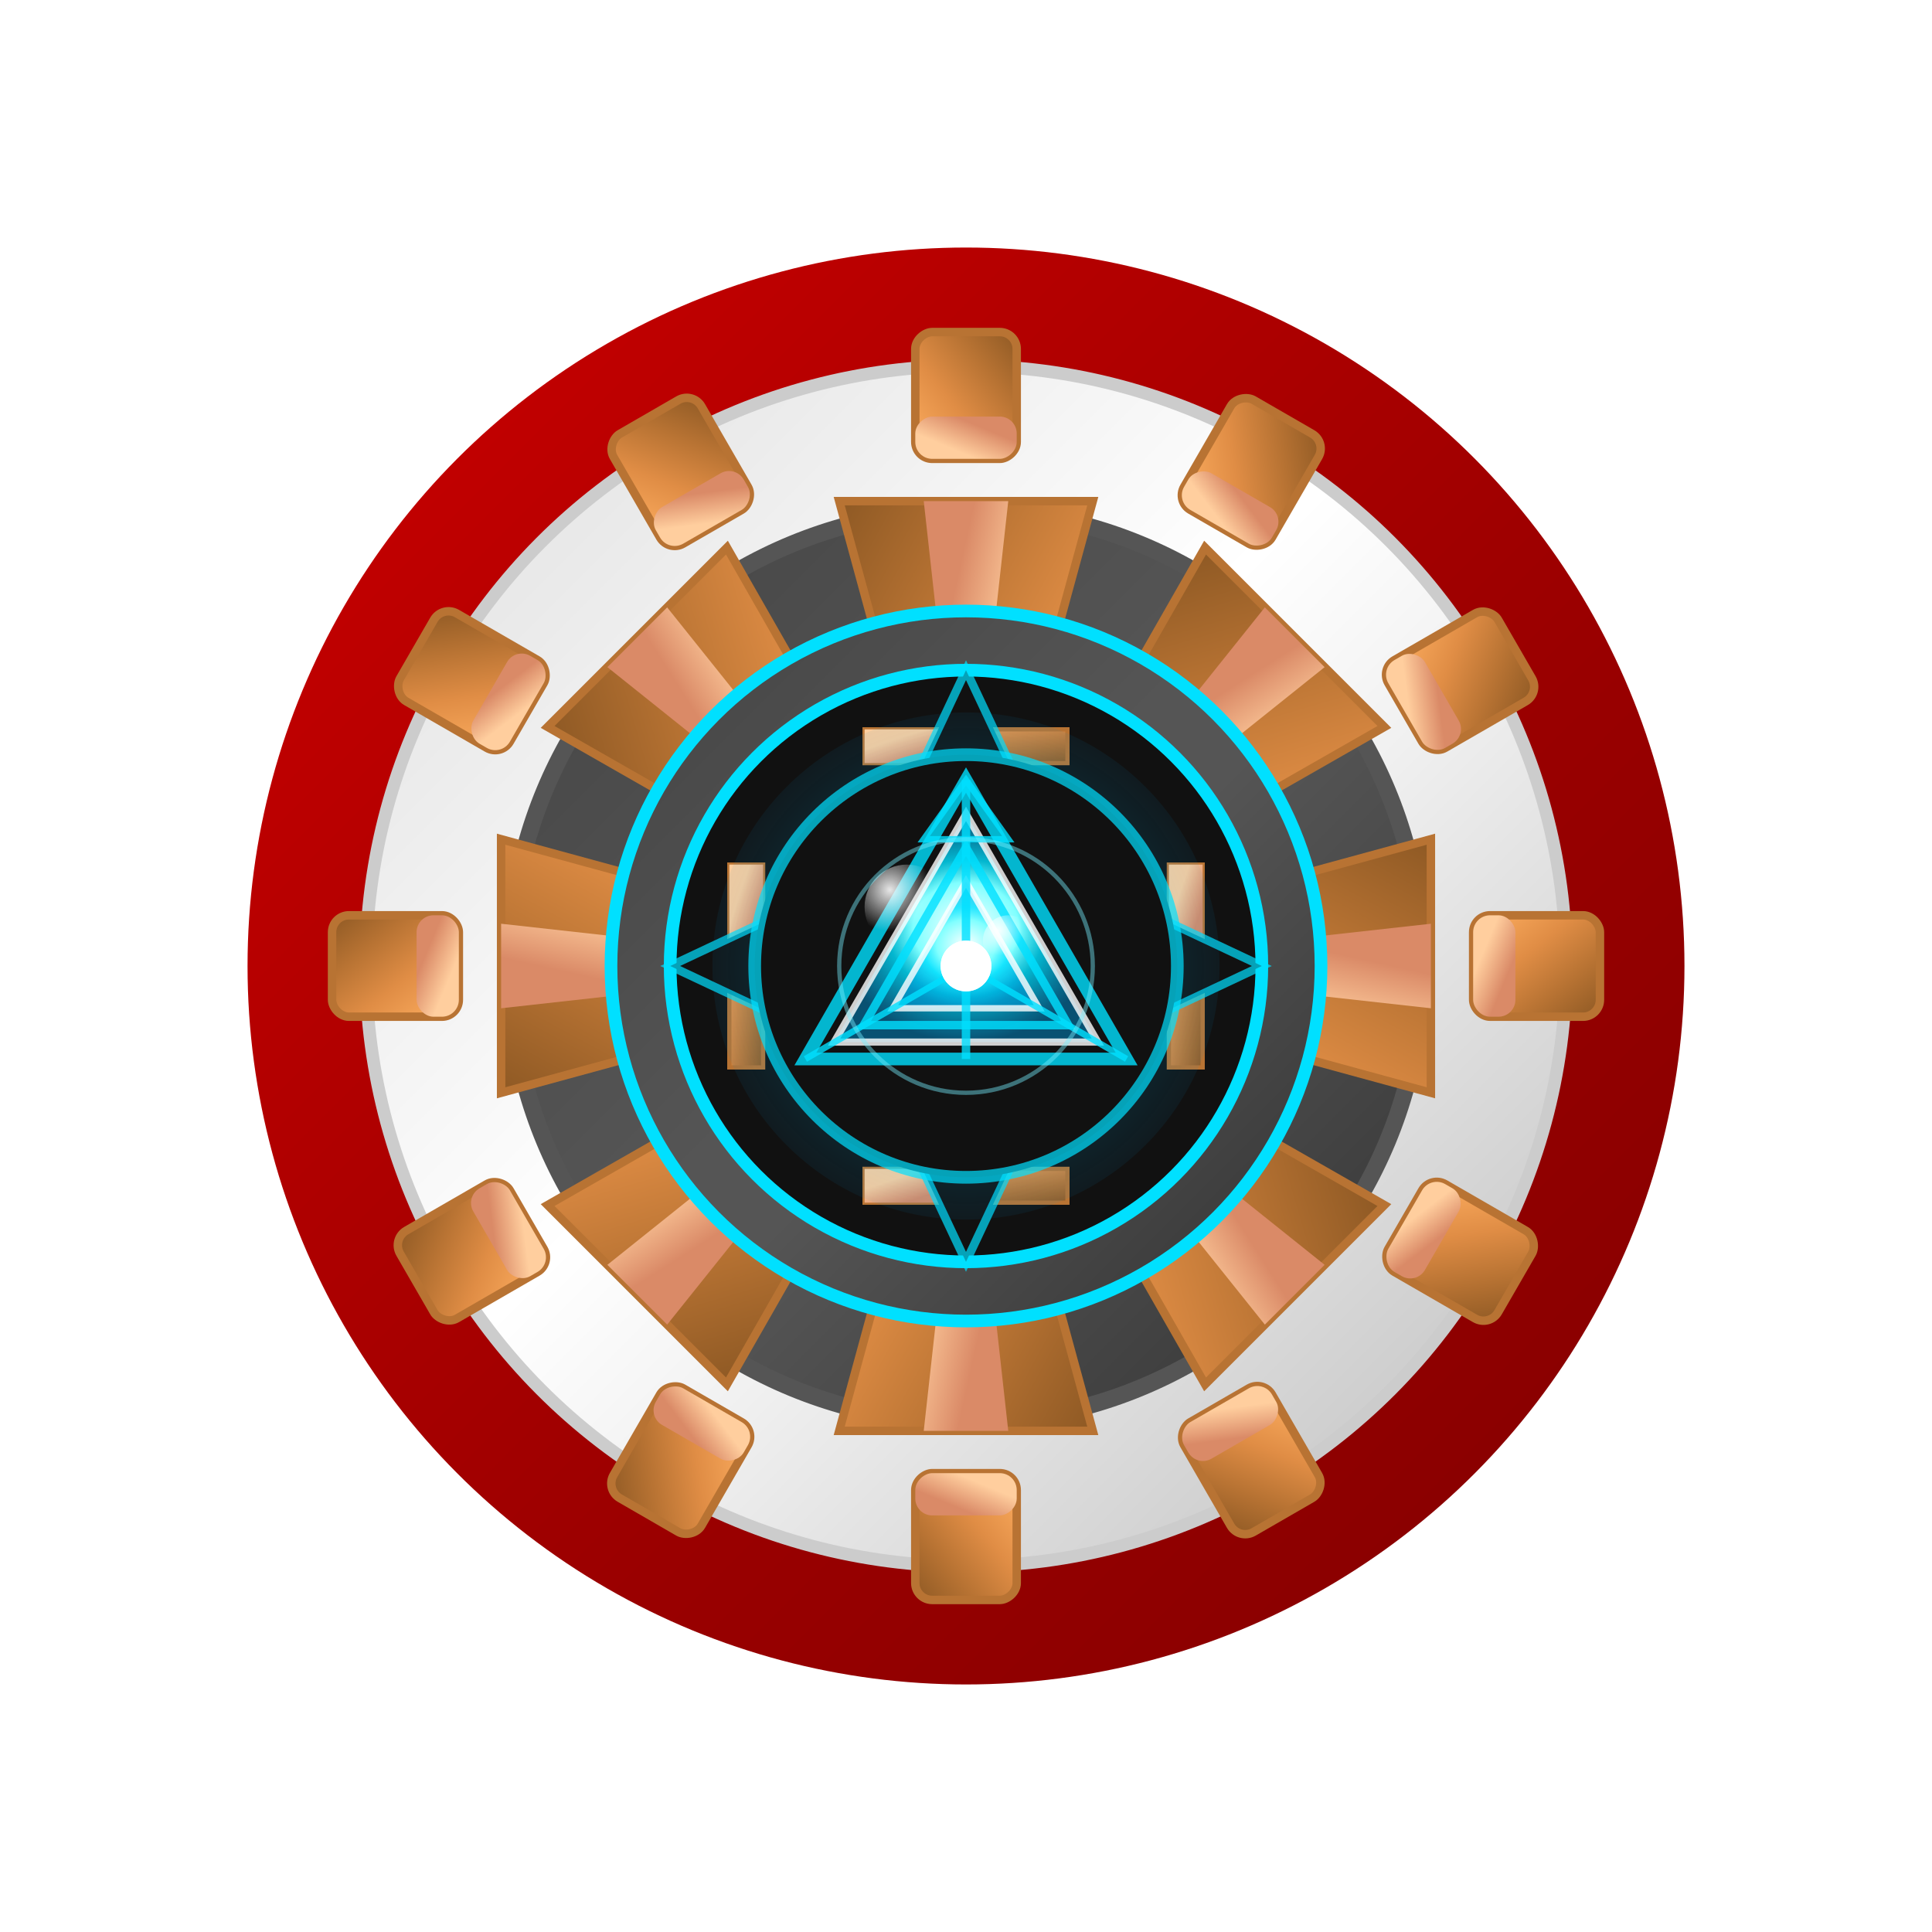 <svg xmlns="http://www.w3.org/2000/svg" viewBox="0 0 400 400">
  <defs>
    <!-- Updated vibrant red gradient with specified shades -->
    <linearGradient id="ironManRedGradient" x1="0%" y1="0%" x2="100%" y2="100%">
      <stop offset="0%" stop-color="#CD0000" />
      <stop offset="30%" stop-color="#B30000" />
      <stop offset="60%" stop-color="#9A0000" />
      <stop offset="100%" stop-color="#820000" />
    </linearGradient>
    
    <!-- Rich copper gradient with warmer tones -->
    <linearGradient id="copperGradient" x1="0%" y1="0%" x2="100%" y2="100%">
      <stop offset="0%" stop-color="#FFB062" />
      <stop offset="40%" stop-color="#E08D45" />
      <stop offset="70%" stop-color="#B87333" />
      <stop offset="100%" stop-color="#8E5924" />
    </linearGradient>
    
    <!-- Secondary copper for highlights -->
    <linearGradient id="copperHighlight" x1="30%" y1="30%" x2="70%" y2="70%">
      <stop offset="0%" stop-color="#FFCE9E" />
      <stop offset="100%" stop-color="#DA8A67" />
    </linearGradient>
    
    <!-- Crisp silver gradient -->
    <linearGradient id="enhancedSilverGradient" x1="0%" y1="0%" x2="100%" y2="100%">
      <stop offset="0%" stop-color="#DDDDDD" />
      <stop offset="45%" stop-color="#FFFFFF" />
      <stop offset="55%" stop-color="#F5F5F5" />
      <stop offset="100%" stop-color="#BBBBBB" />
    </linearGradient>
    
    <!-- Dark metal with better definition -->
    <linearGradient id="darkMetalGradient" x1="0%" y1="0%" x2="100%" y2="100%">
      <stop offset="0%" stop-color="#444444" />
      <stop offset="45%" stop-color="#555555" />
      <stop offset="55%" stop-color="#555555" />
      <stop offset="100%" stop-color="#333333" />
    </linearGradient>
    
    <!-- Subtle shadow that won't dull the colors -->
    <filter id="softShadow" x="-10%" y="-10%" width="120%" height="120%">
      <feDropShadow dx="0" dy="3" stdDeviation="2" flood-opacity="0.25" flood-color="#111111"/>
    </filter>
    
    <!-- Enhanced blue energy core light -->
    <radialGradient id="energyCore" cx="50%" cy="50%" r="50%">
      <stop offset="0%" stop-color="#80FFFF" />
      <stop offset="50%" stop-color="#40FFFF" />
      <stop offset="80%" stop-color="#00BFFF" stop-opacity="0.8" />
      <stop offset="100%" stop-color="#0091D4" stop-opacity="0.5" />
    </radialGradient>
    
    <!-- Improved energy glow effect -->
    <filter id="blueGlow" x="-30%" y="-30%" width="160%" height="160%">
      <feGaussianBlur stdDeviation="5" result="blur" />
      <feFlood flood-color="#00E0FF" flood-opacity="0.7" result="glowColor" />
      <feComposite in="glowColor" in2="blur" operator="in" result="softGlow" />
      <feMerge>
        <feMergeNode in="softGlow" />
        <feMergeNode in="SourceGraphic" />
      </feMerge>
    </filter>
    
    <!-- Intense center glow -->
    <filter id="intenseCenterGlow" x="-50%" y="-50%" width="200%" height="200%">
      <feGaussianBlur stdDeviation="3" result="blur" />
      <feFlood flood-color="#FFFFFF" flood-opacity="0.9" result="glowColor" />
      <feComposite in="glowColor" in2="blur" operator="in" result="softGlow" />
      <feMerge>
        <feMergeNode in="softGlow" />
        <feMergeNode in="SourceGraphic" />
      </feMerge>
    </filter>
    
    <!-- Subtle metallic reflection -->
    <radialGradient id="lightReflection" cx="30%" cy="30%" r="70%">
      <stop offset="0%" stop-color="rgba(255,255,255,0.9)" />
      <stop offset="70%" stop-color="rgba(255,255,255,0)" />
    </radialGradient>
    
    <!-- Improved triangle core light -->
    <radialGradient id="triangleCoreLight" cx="50%" cy="50%" r="50%">
      <stop offset="0%" stop-color="#FFFFFF" />
      <stop offset="40%" stop-color="#80FFFF" />
      <stop offset="60%" stop-color="#00E0FF" stop-opacity="0.8" />
      <stop offset="100%" stop-color="#0091D4" stop-opacity="0.5" />
    </radialGradient>
  </defs>

  <!-- Main reactor assembly - centered in viewBox and enlarged -->
 <g transform="translate(200, 200) scale(1.75)">
    <!-- Outer ring with updated Iron Man red finish and glow -->
    <circle cx="0" cy="0" r="85" fill="url(#ironManRedGradient)" stroke="none" filter="url(#redGlow)">
      <!-- Changed animation for a subtle pulse effect -->
      <animate attributeName="opacity" values="0.95;1;0.95" dur="5s" repeatCount="indefinite" />
    </circle>
    
    <!-- Inner housing with enhanced silver finish -->
    <circle cx="0" cy="0" r="71" fill="url(#enhancedSilverGradient)" stroke="#CCCCCC" stroke-width="1.5">
    </circle>
    
    <!-- Copper segments on outer ring with rotation -->
    <g>
      <animateTransform attributeName="transform" type="rotate" from="0" to="360" dur="90s" repeatCount="indefinite" additive="sum" />
      
      <!-- 12 copper segments around the circle with enhanced visibility -->
      <g transform="rotate(0)">
        <rect x="60" y="-6" width="15" height="12" fill="url(#copperGradient)" stroke="#B87333" stroke-width="1" rx="2" ry="2" />
        <rect x="60" y="-6" width="5" height="12" fill="url(#copperHighlight)" stroke="none" rx="2" ry="2" />
      </g>
      <g transform="rotate(30)">
        <rect x="60" y="-6" width="15" height="12" fill="url(#copperGradient)" stroke="#B87333" stroke-width="1" rx="2" ry="2" />
        <rect x="60" y="-6" width="5" height="12" fill="url(#copperHighlight)" stroke="none" rx="2" ry="2" />
      </g>
      <g transform="rotate(60)">
        <rect x="60" y="-6" width="15" height="12" fill="url(#copperGradient)" stroke="#B87333" stroke-width="1" rx="2" ry="2" />
        <rect x="60" y="-6" width="5" height="12" fill="url(#copperHighlight)" stroke="none" rx="2" ry="2" />
      </g>
      <g transform="rotate(90)">
        <rect x="60" y="-6" width="15" height="12" fill="url(#copperGradient)" stroke="#B87333" stroke-width="1" rx="2" ry="2" />
        <rect x="60" y="-6" width="5" height="12" fill="url(#copperHighlight)" stroke="none" rx="2" ry="2" />
      </g>
      <g transform="rotate(120)">
        <rect x="60" y="-6" width="15" height="12" fill="url(#copperGradient)" stroke="#B87333" stroke-width="1" rx="2" ry="2" />
        <rect x="60" y="-6" width="5" height="12" fill="url(#copperHighlight)" stroke="none" rx="2" ry="2" />
      </g>
      <g transform="rotate(150)">
        <rect x="60" y="-6" width="15" height="12" fill="url(#copperGradient)" stroke="#B87333" stroke-width="1" rx="2" ry="2" />
        <rect x="60" y="-6" width="5" height="12" fill="url(#copperHighlight)" stroke="none" rx="2" ry="2" />
      </g>
      <g transform="rotate(180)">
        <rect x="60" y="-6" width="15" height="12" fill="url(#copperGradient)" stroke="#B87333" stroke-width="1" rx="2" ry="2" />
        <rect x="60" y="-6" width="5" height="12" fill="url(#copperHighlight)" stroke="none" rx="2" ry="2" />
      </g>
      <g transform="rotate(210)">
        <rect x="60" y="-6" width="15" height="12" fill="url(#copperGradient)" stroke="#B87333" stroke-width="1" rx="2" ry="2" />
        <rect x="60" y="-6" width="5" height="12" fill="url(#copperHighlight)" stroke="none" rx="2" ry="2" />
      </g>
      <g transform="rotate(240)">
        <rect x="60" y="-6" width="15" height="12" fill="url(#copperGradient)" stroke="#B87333" stroke-width="1" rx="2" ry="2" />
        <rect x="60" y="-6" width="5" height="12" fill="url(#copperHighlight)" stroke="none" rx="2" ry="2" />
      </g>
      <g transform="rotate(270)">
        <rect x="60" y="-6" width="15" height="12" fill="url(#copperGradient)" stroke="#B87333" stroke-width="1" rx="2" ry="2" />
        <rect x="60" y="-6" width="5" height="12" fill="url(#copperHighlight)" stroke="none" rx="2" ry="2" />
      </g>
      <g transform="rotate(300)">
        <rect x="60" y="-6" width="15" height="12" fill="url(#copperGradient)" stroke="#B87333" stroke-width="1" rx="2" ry="2" />
        <rect x="60" y="-6" width="5" height="12" fill="url(#copperHighlight)" stroke="none" rx="2" ry="2" />
      </g>
      <g transform="rotate(330)">
        <rect x="60" y="-6" width="15" height="12" fill="url(#copperGradient)" stroke="#B87333" stroke-width="1" rx="2" ry="2" />
        <rect x="60" y="-6" width="5" height="12" fill="url(#copperHighlight)" stroke="none" rx="2" ry="2" />
      </g>
    </g>
    
    <!-- Silver inner ring - removed red accents that were between triangles -->
    <circle cx="0" cy="0" r="54" fill="url(#darkMetalGradient)" stroke="#555555" stroke-width="2" />
    
    <!-- Enhanced stylish triangular copper dividing elements -->
    <g>
      <animateTransform attributeName="transform" type="rotate" from="0" to="-180" dur="85s" repeatCount="indefinite" additive="sum" />
      
      <!-- 8 enhanced triangular elements around the circle -->
      <g transform="rotate(0)">
        <path d="M0,0 L15,55 L-15,55 Z" fill="url(#copperGradient)" stroke="#B87333" stroke-width="1" />
        <path d="M0,10 L5,55 L-5,55 Z" fill="url(#copperHighlight)" stroke="none" />
      </g>
      <g transform="rotate(45)">
        <path d="M0,0 L15,55 L-15,55 Z" fill="url(#copperGradient)" stroke="#B87333" stroke-width="1" />
        <path d="M0,10 L5,55 L-5,55 Z" fill="url(#copperHighlight)" stroke="none" />
      </g>
      <g transform="rotate(90)">
        <path d="M0,0 L15,55 L-15,55 Z" fill="url(#copperGradient)" stroke="#B87333" stroke-width="1" />
        <path d="M0,10 L5,55 L-5,55 Z" fill="url(#copperHighlight)" stroke="none" />
      </g>
      <g transform="rotate(135)">
        <path d="M0,0 L15,55 L-15,55 Z" fill="url(#copperGradient)" stroke="#B87333" stroke-width="1" />
        <path d="M0,10 L5,55 L-5,55 Z" fill="url(#copperHighlight)" stroke="none" />
      </g>
      <g transform="rotate(180)">
        <path d="M0,0 L15,55 L-15,55 Z" fill="url(#copperGradient)" stroke="#B87333" stroke-width="1" />
        <path d="M0,10 L5,55 L-5,55 Z" fill="url(#copperHighlight)" stroke="none" />
      </g>
      <g transform="rotate(225)">
        <path d="M0,0 L15,55 L-15,55 Z" fill="url(#copperGradient)" stroke="#B87333" stroke-width="1" />
        <path d="M0,10 L5,55 L-5,55 Z" fill="url(#copperHighlight)" stroke="none" />
      </g>
      <g transform="rotate(270)">
        <path d="M0,0 L15,55 L-15,55 Z" fill="url(#copperGradient)" stroke="#B87333" stroke-width="1" />
        <path d="M0,10 L5,55 L-5,55 Z" fill="url(#copperHighlight)" stroke="none" />
      </g>
      <g transform="rotate(315)">
        <path d="M0,0 L15,55 L-15,55 Z" fill="url(#copperGradient)" stroke="#B87333" stroke-width="1" />
        <path d="M0,10 L5,55 L-5,55 Z" fill="url(#copperHighlight)" stroke="none" />
      </g>
    </g>
    
    <!-- Inner energy housing with pulse animation -->
    <circle cx="0" cy="0" r="42" fill="url(#darkMetalGradient)" stroke="#00E0FF" stroke-width="1.5">
      <animate attributeName="stroke-opacity" values="0.7;0.9;0.7" dur="3s" repeatCount="indefinite" />
    </circle>
    <circle cx="0" cy="0" r="35" fill="#111111" stroke="#00E0FF" stroke-width="1.5" />
    
    <!-- Copper coil elements around the inner circle with enhanced visibility -->
    <g>
      <animate attributeName="opacity" values="0.9;1;0.9" dur="2.5s" repeatCount="indefinite" />
      <!-- Top copper element -->
      <g>
        <path d="M-12,-28 L12,-28 L12,-24 L-12,-24 Z" fill="url(#copperGradient)" stroke="#B87333" stroke-width="0.5" />
        <path d="M-12,-28 L0,-28 L0,-24 L-12,-24 Z" fill="url(#copperHighlight)" stroke="none" />
      </g>
      
      <!-- Right copper element -->
      <g>
        <path d="M28,-12 L28,12 L24,12 L24,-12 Z" fill="url(#copperGradient)" stroke="#B87333" stroke-width="0.5" />
        <path d="M28,-12 L28,0 L24,0 L24,-12 Z" fill="url(#copperHighlight)" stroke="none" />
      </g>
      
      <!-- Bottom copper element -->
      <g>
        <path d="M-12,24 L12,24 L12,28 L-12,28 Z" fill="url(#copperGradient)" stroke="#B87333" stroke-width="0.5" />
        <path d="M-12,24 L0,24 L0,28 L-12,28 Z" fill="url(#copperHighlight)" stroke="none" />
      </g>
      
      <!-- Left copper element -->
      <g>
        <path d="M-28,-12 L-28,12 L-24,12 L-24,-12 Z" fill="url(#copperGradient)" stroke="#B87333" stroke-width="0.5" />
        <path d="M-28,-12 L-28,0 L-24,0 L-24,-12 Z" fill="url(#copperHighlight)" stroke="none" />
      </g>
    </g>
    
    <!-- Triangular design elements -->
    <g>
      <animateTransform attributeName="transform" type="rotate" from="0" to="360" dur="85s" repeatCount="indefinite" />
      
      <!-- Outer triangle elements -->
      <path d="M0,-35 L8,-18 L-8,-18 Z" fill="#111111" stroke="#00E0FF" stroke-width="1" stroke-opacity="0.7" />
      <path d="M0,35 L8,18 L-8,18 Z" fill="#111111" stroke="#00E0FF" stroke-width="1" stroke-opacity="0.7" />
      <path d="M-35,0 L-18,8 L-18,-8 Z" fill="#111111" stroke="#00E0FF" stroke-width="1" stroke-opacity="0.7" />
      <path d="M35,0 L18,8 L18,-8 Z" fill="#111111" stroke="#00E0FF" stroke-width="1" stroke-opacity="0.7" />
    </g>
    
    <!-- Enhanced glowing energy field -->
    <circle cx="0" cy="0" r="30" opacity="0.15" fill="url(#energyCore)">
      <animate attributeName="r" values="30;32;30" dur="2s" repeatCount="indefinite" />
      <animate attributeName="opacity" values="0.15;0.2;0.15" dur="3s" repeatCount="indefinite" />
    </circle>
    
    <!-- Central core with triangle design -->
    <circle cx="0" cy="0" r="25" fill="#111111" stroke="#00E0FF" stroke-width="1.5" stroke-opacity="0.7" filter="url(#blueGlow)">
      <animate attributeName="stroke-width" values="1.5;2;1.5" dur="1.5s" repeatCount="indefinite" />
    </circle>
    
    <!-- Multi-layer triangle design with improved glow -->
    <g filter="url(#blueGlow)">
      <animateTransform attributeName="transform" type="rotate" from="0" to="360" dur="30s" repeatCount="indefinite" />
      
      <!-- Outer triangle frame -->
      <path d="M0,-22 L19,11 L-19,11 Z" fill="none" stroke="#00E0FF" stroke-width="1.5" stroke-opacity="0.8" />
      
      <!-- Second triangle layer -->
      <path d="M0,-18 L15.6,9 L-15.6,9 Z" fill="url(#triangleCoreLight)" stroke="#FFFFFF" stroke-width="0.85" stroke-opacity="0.8">
        <animate attributeName="stroke-opacity" values="0.7;0.9;0.7" dur="1.5s" repeatCount="indefinite" />
      </path>
      
      <!-- Third triangle layer -->
      <path d="M0,-14 L12.1,7 L-12.1,7 Z" fill="none" stroke="#00E0FF" stroke-width="1" stroke-opacity="0.8">
      </path>
      
      <!-- Inner glowing triangle -->
      <path d="M0,-10 L8.66,5 L-8.66,5 Z" fill="url(#triangleCoreLight)" stroke="#FFFFFF" stroke-width="0.75" stroke-opacity="0.8">
        <animate attributeName="stroke-opacity" values="0.7;0.9;0.7" dur="1.5s" repeatCount="indefinite" />
        <animate attributeName="fill-opacity" values="0.9;1;0.9" dur="1s" repeatCount="indefinite" />
      </path>
      
      <!-- Vertical line through triangles -->
      <line x1="0" y1="-22" x2="0" y2="11" stroke="#00E0FF" stroke-width="1" stroke-opacity="0.8" />
      
      <!-- Additional detailing lines -->
      <line x1="-19" y1="11" x2="0" y2="0" stroke="#00E0FF" stroke-width="0.75" stroke-opacity="0.8" />
      <line x1="19" y1="11" x2="0" y2="0" stroke="#00E0FF" stroke-width="0.75" stroke-opacity="0.8" />
      
      <!-- Additional triangular elements -->
      <path d="M0,-22 L5,-15 L-5,-15 Z" fill="none" stroke="#00E0FF" stroke-width="0.75" stroke-opacity="0.8" />
    </g>
    
    <!-- Improved central energy point with intense glow -->
    <circle cx="0" cy="0" r="3" fill="#FFFFFF" filter="url(#intenseCenterGlow)">
      <animate attributeName="r" values="3;4;3" dur="3s" repeatCount="indefinite" />
      <animate attributeName="opacity" values="0.9;1;0.9" dur="1s" repeatCount="indefinite" />
    </circle>
    
    <!-- Enhanced white energy core -->
    <circle cx="0" cy="0" r="3" fill="#FFFFFF">
      <animate attributeName="r" values="3;3.5;3" dur="0.8s" repeatCount="indefinite" />
    </circle>
    
    <!-- Enhanced dynamic light reflections -->
    <circle cx="-7" cy="-7" r="5" fill="url(#lightReflection)">
      <animate attributeName="r" values="5;6;5" dur="3.5s" repeatCount="indefinite" />
    </circle>
    <circle cx="5" cy="-3" r="3" fill="url(#lightReflection)">
      <animate attributeName="r" values="3;4;3" dur="2.5s" repeatCount="indefinite" />
    </circle>
    
    <!-- Energy field pulses -->
    <circle cx="0" cy="0" r="15" fill="none" stroke="#00E0FF" stroke-width="0.5" stroke-opacity="0.3">
      <animate attributeName="r" values="15;35;15" dur="3s" repeatCount="indefinite" />
      <animate attributeName="stroke-opacity" values="0.5;0;0.5" dur="3s" repeatCount="indefinite" />
    </circle>
    
    <!-- Additional energy field pulse -->
    <circle cx="0" cy="0" r="15" fill="none" stroke="#FFFFFF" stroke-width="0.5" stroke-opacity="0.2">
      <animate attributeName="r" values="15;40;15" dur="5s" repeatCount="indefinite" />
      <animate attributeName="stroke-opacity" values="0.4;0;0.4" dur="5s" repeatCount="indefinite" />
    </circle>
  </g>
</svg>